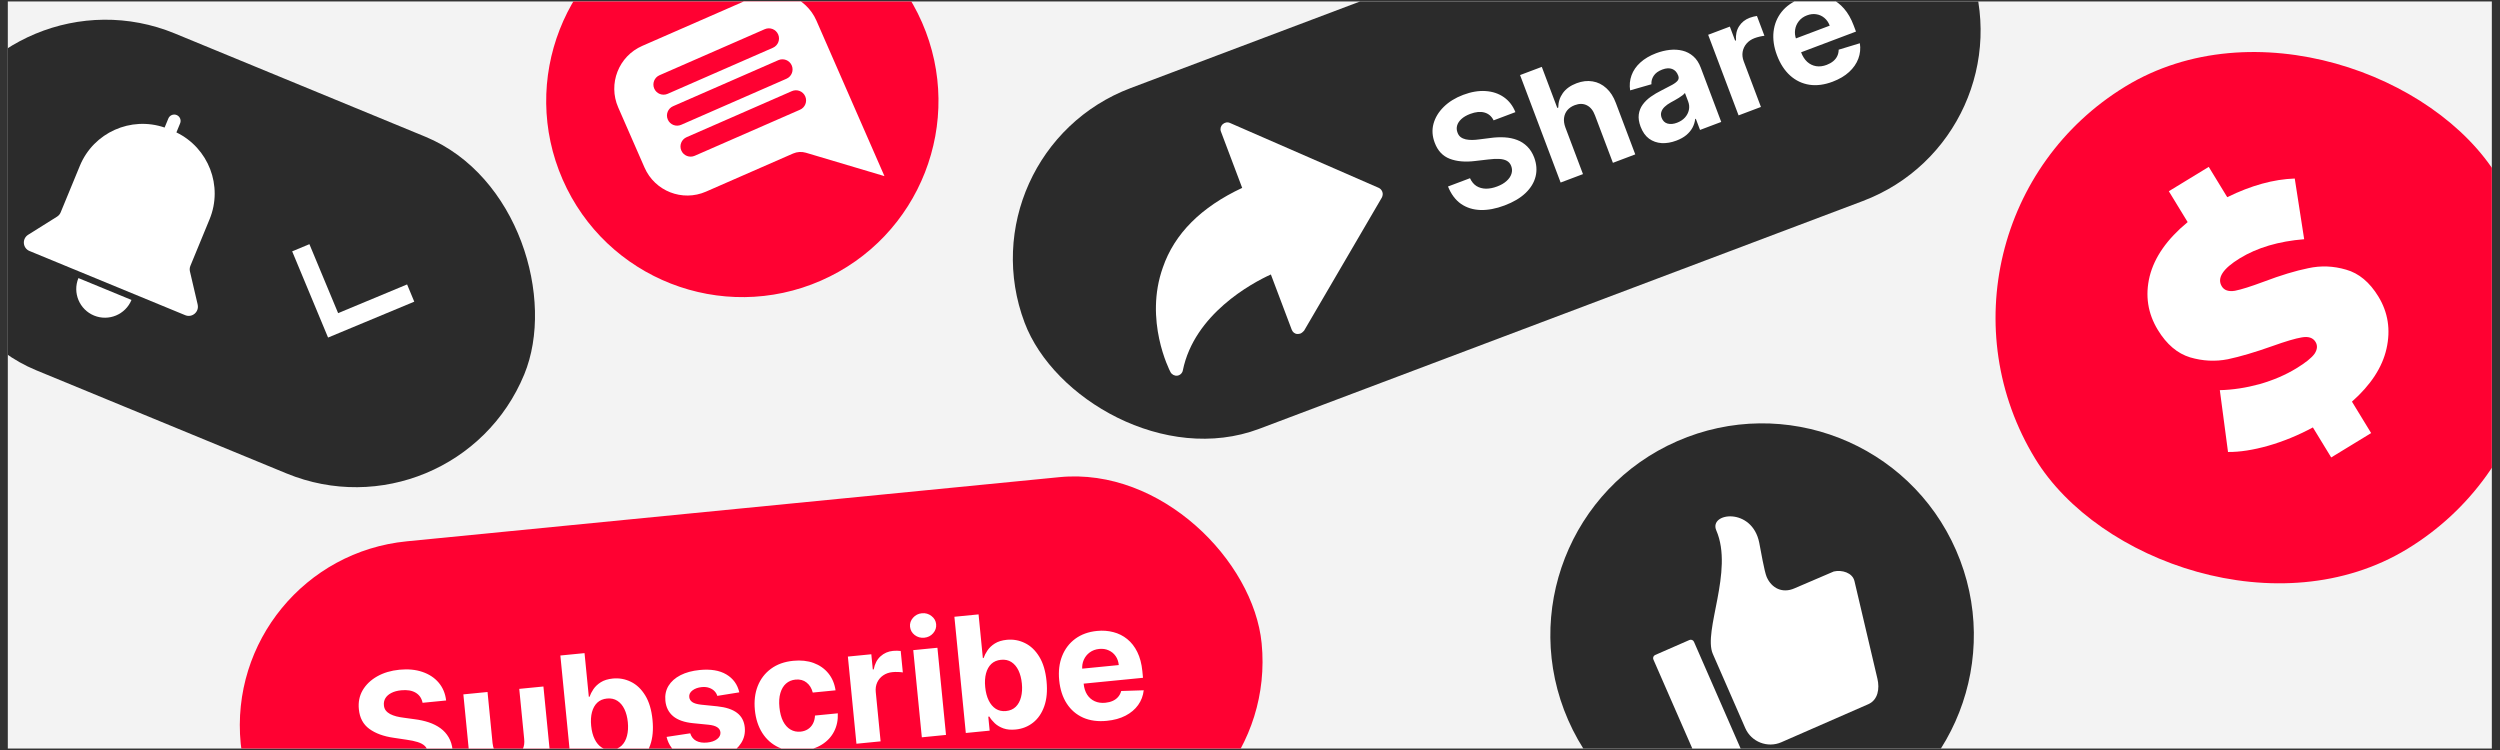 <svg width="160" height="48" viewBox="0 0 160 48" fill="none" xmlns="http://www.w3.org/2000/svg">
<rect x="0" y="0" width="160" height="48" fill="#333333" stroke="none"/>
<g clip-path="url(#clip0_107_775)">
<rect width="158.977" height="47.812" transform="translate(0.5 0.094)" fill="#F3F3F3"/>
<path d="M100.36 46.076C97.362 39.219 100.489 31.231 107.346 28.233C114.202 25.235 122.191 28.362 125.189 35.219C128.187 42.075 125.059 50.064 118.203 53.062C111.346 56.06 103.358 52.932 100.36 46.076Z" fill="#2B2B2B"/>
<path fill-rule="evenodd" clip-rule="evenodd" d="M114.838 37.657L117.36 36.576C117.878 36.454 118.559 36.651 118.686 37.19L120.156 43.443C120.303 44.066 120.197 44.796 119.567 45.071L114.004 47.504C113.122 47.889 112.083 47.483 111.698 46.601L109.621 41.851C108.98 40.386 110.972 36.551 109.843 33.947C109.347 32.802 112.14 32.438 112.593 34.742C112.68 35.188 112.919 36.585 113.069 36.929C113.389 37.658 114.086 37.986 114.838 37.657ZM105.931 41.919L108.123 40.96C108.233 40.912 108.364 40.963 108.413 41.074L111.448 48.016C111.497 48.128 111.447 48.257 111.335 48.306L109.142 49.264C109.03 49.312 108.901 49.262 108.852 49.15L105.817 42.208C105.768 42.096 105.819 41.968 105.931 41.919Z" fill="white"/>
<rect x="14.246" y="35.803" width="65.655" height="23.693" rx="11.846" transform="rotate(-5.615 14.246 35.803)" fill="#FF0132"/>
<path d="M27.045 44.979C26.987 44.689 26.84 44.474 26.603 44.333C26.367 44.192 26.06 44.141 25.682 44.178C25.426 44.203 25.213 44.261 25.043 44.351C24.873 44.438 24.747 44.55 24.665 44.685C24.586 44.82 24.554 44.967 24.569 45.127C24.578 45.261 24.617 45.374 24.687 45.467C24.76 45.56 24.854 45.638 24.97 45.7C25.086 45.759 25.218 45.809 25.366 45.848C25.514 45.885 25.671 45.913 25.837 45.934L26.521 46.028C26.852 46.069 27.16 46.136 27.443 46.23C27.726 46.325 27.975 46.451 28.191 46.608C28.407 46.765 28.581 46.958 28.714 47.187C28.849 47.416 28.933 47.685 28.965 47.995C29.008 48.45 28.93 48.856 28.733 49.213C28.538 49.567 28.234 49.857 27.822 50.084C27.411 50.307 26.903 50.449 26.297 50.509C25.697 50.568 25.165 50.527 24.701 50.387C24.24 50.246 23.867 50.008 23.582 49.672C23.3 49.333 23.126 48.897 23.061 48.363L24.583 48.213C24.625 48.461 24.716 48.662 24.859 48.817C25.003 48.969 25.186 49.077 25.408 49.14C25.631 49.202 25.879 49.219 26.15 49.192C26.416 49.166 26.643 49.105 26.832 49.008C27.023 48.911 27.166 48.788 27.261 48.639C27.357 48.49 27.396 48.327 27.378 48.147C27.362 47.98 27.298 47.845 27.188 47.741C27.08 47.636 26.927 47.554 26.731 47.492C26.536 47.431 26.3 47.38 26.023 47.342L25.193 47.218C24.551 47.127 24.032 46.937 23.637 46.649C23.242 46.36 23.019 45.941 22.967 45.391C22.921 44.941 23.002 44.535 23.211 44.175C23.422 43.815 23.732 43.519 24.139 43.288C24.547 43.057 25.022 42.915 25.564 42.862C26.116 42.808 26.607 42.855 27.037 43.003C27.47 43.151 27.818 43.382 28.081 43.696C28.344 44.01 28.501 44.388 28.552 44.831L27.045 44.979ZM33.547 47.291L33.232 44.088L34.779 43.936L35.328 49.515L33.842 49.661L33.742 48.647L33.684 48.653C33.591 48.992 33.407 49.276 33.134 49.503C32.863 49.73 32.518 49.864 32.099 49.905C31.726 49.942 31.39 49.889 31.09 49.748C30.79 49.606 30.544 49.387 30.354 49.09C30.166 48.794 30.049 48.427 30.004 47.992L29.655 44.44L31.202 44.288L31.524 47.564C31.559 47.893 31.673 48.144 31.866 48.319C32.059 48.493 32.302 48.565 32.595 48.536C32.781 48.518 32.952 48.459 33.105 48.358C33.259 48.255 33.377 48.114 33.46 47.934C33.545 47.755 33.574 47.541 33.547 47.291ZM36.594 49.39L35.863 41.952L37.41 41.8L37.685 44.596L37.732 44.592C37.785 44.435 37.868 44.273 37.981 44.105C38.097 43.935 38.253 43.788 38.451 43.663C38.651 43.536 38.908 43.457 39.22 43.426C39.627 43.386 40.013 43.456 40.377 43.635C40.742 43.812 41.048 44.103 41.296 44.509C41.543 44.913 41.698 45.434 41.761 46.073C41.822 46.696 41.773 47.231 41.615 47.679C41.458 48.125 41.218 48.475 40.896 48.729C40.576 48.98 40.205 49.127 39.781 49.168C39.481 49.198 39.22 49.173 39 49.095C38.782 49.016 38.599 48.908 38.451 48.771C38.303 48.632 38.186 48.488 38.101 48.34L38.032 48.347L38.12 49.24L36.594 49.39ZM37.834 46.452C37.867 46.784 37.941 47.069 38.058 47.306C38.174 47.544 38.326 47.724 38.514 47.844C38.702 47.963 38.92 48.01 39.169 47.985C39.421 47.961 39.628 47.871 39.788 47.716C39.949 47.558 40.062 47.351 40.127 47.096C40.195 46.837 40.212 46.546 40.181 46.221C40.149 45.899 40.076 45.62 39.963 45.385C39.849 45.149 39.698 44.971 39.51 44.85C39.322 44.729 39.101 44.681 38.847 44.706C38.595 44.731 38.389 44.818 38.228 44.968C38.069 45.119 37.955 45.32 37.887 45.574C37.819 45.828 37.802 46.12 37.834 46.452ZM47.316 44.31L45.908 44.536C45.872 44.417 45.809 44.314 45.72 44.225C45.63 44.133 45.517 44.065 45.381 44.02C45.247 43.972 45.09 43.956 44.911 43.974C44.671 43.998 44.474 44.068 44.319 44.186C44.164 44.302 44.095 44.443 44.112 44.61C44.125 44.743 44.189 44.851 44.305 44.932C44.42 45.014 44.61 45.069 44.875 45.1L45.904 45.204C46.458 45.262 46.88 45.401 47.17 45.622C47.461 45.843 47.626 46.154 47.666 46.556C47.701 46.922 47.625 47.253 47.437 47.55C47.251 47.847 46.979 48.092 46.621 48.283C46.266 48.472 45.846 48.59 45.362 48.638C44.623 48.711 44.02 48.615 43.552 48.35C43.085 48.083 42.788 47.687 42.661 47.162L44.175 46.932C44.243 47.153 44.371 47.314 44.56 47.415C44.748 47.514 44.98 47.55 45.256 47.523C45.527 47.496 45.74 47.423 45.894 47.302C46.051 47.179 46.122 47.034 46.108 46.867C46.092 46.727 46.021 46.617 45.896 46.539C45.771 46.459 45.585 46.406 45.338 46.382L44.353 46.284C43.798 46.229 43.374 46.08 43.081 45.837C42.791 45.594 42.625 45.265 42.584 44.848C42.549 44.49 42.615 44.172 42.783 43.894C42.954 43.615 43.209 43.389 43.549 43.213C43.891 43.038 44.301 42.927 44.778 42.88C45.482 42.811 46.051 42.905 46.485 43.163C46.921 43.421 47.198 43.803 47.316 44.31ZM51.341 48.05C50.769 48.106 50.266 48.034 49.831 47.832C49.397 47.628 49.049 47.32 48.786 46.908C48.526 46.496 48.368 46.008 48.312 45.444C48.256 44.872 48.317 44.36 48.495 43.908C48.675 43.453 48.958 43.084 49.343 42.801C49.728 42.517 50.203 42.346 50.767 42.291C51.254 42.243 51.689 42.29 52.072 42.43C52.455 42.571 52.768 42.791 53.013 43.09C53.257 43.388 53.412 43.752 53.476 44.181L52.016 44.324C51.947 44.05 51.816 43.837 51.623 43.685C51.432 43.53 51.194 43.466 50.911 43.494C50.672 43.518 50.468 43.604 50.302 43.752C50.138 43.898 50.019 44.099 49.944 44.356C49.868 44.612 49.848 44.916 49.883 45.267C49.918 45.623 49.996 45.921 50.117 46.161C50.241 46.401 50.399 46.577 50.591 46.69C50.783 46.803 50.999 46.848 51.239 46.825C51.415 46.807 51.57 46.755 51.704 46.669C51.839 46.582 51.947 46.465 52.025 46.318C52.105 46.169 52.151 45.994 52.16 45.795L53.62 45.652C53.638 46.08 53.559 46.467 53.383 46.812C53.208 47.154 52.949 47.434 52.603 47.651C52.258 47.868 51.837 48.002 51.341 48.05ZM54.812 47.599L54.264 42.021L55.764 41.873L55.859 42.846L55.917 42.841C55.985 42.484 56.13 42.206 56.352 42.006C56.574 41.803 56.842 41.686 57.154 41.656C57.231 41.648 57.315 41.645 57.406 41.646C57.496 41.647 57.577 41.652 57.646 41.662L57.781 43.035C57.706 43.02 57.604 43.011 57.474 43.007C57.344 43.002 57.225 43.005 57.119 43.016C56.891 43.038 56.693 43.108 56.523 43.225C56.356 43.339 56.229 43.488 56.142 43.673C56.058 43.857 56.026 44.063 56.049 44.291L56.359 47.447L54.812 47.599ZM58.997 47.188L58.448 41.609L59.995 41.457L60.544 47.035L58.997 47.188ZM59.155 40.814C58.925 40.836 58.72 40.779 58.54 40.643C58.363 40.504 58.264 40.327 58.242 40.111C58.221 39.898 58.285 39.708 58.432 39.539C58.581 39.368 58.771 39.271 59.001 39.248C59.231 39.226 59.435 39.284 59.612 39.423C59.792 39.559 59.892 39.734 59.913 39.947C59.934 40.163 59.87 40.356 59.721 40.527C59.574 40.696 59.385 40.791 59.155 40.814ZM61.812 46.911L61.081 39.473L62.628 39.321L62.903 42.117L62.95 42.113C63.003 41.956 63.086 41.794 63.2 41.626C63.315 41.456 63.471 41.308 63.669 41.184C63.87 41.057 64.126 40.978 64.438 40.947C64.845 40.907 65.231 40.977 65.595 41.156C65.96 41.333 66.266 41.624 66.514 42.03C66.761 42.433 66.916 42.955 66.979 43.594C67.04 44.216 66.992 44.752 66.833 45.2C66.676 45.645 66.437 45.995 66.115 46.249C65.795 46.501 65.423 46.648 64.999 46.689C64.699 46.719 64.439 46.694 64.218 46.616C64 46.537 63.817 46.429 63.669 46.292C63.521 46.152 63.404 46.009 63.319 45.861L63.25 45.867L63.338 46.761L61.812 46.911ZM63.053 43.973C63.085 44.304 63.16 44.589 63.276 44.827C63.392 45.065 63.544 45.244 63.732 45.365C63.92 45.484 64.138 45.531 64.388 45.506C64.639 45.481 64.846 45.392 65.007 45.236C65.167 45.079 65.28 44.872 65.345 44.616C65.413 44.358 65.431 44.066 65.399 43.742C65.367 43.42 65.294 43.141 65.181 42.905C65.067 42.67 64.916 42.491 64.728 42.37C64.541 42.25 64.32 42.202 64.065 42.227C63.813 42.251 63.607 42.339 63.446 42.489C63.287 42.639 63.173 42.841 63.106 43.095C63.038 43.348 63.02 43.641 63.053 43.973ZM70.838 46.133C70.264 46.19 69.759 46.122 69.322 45.93C68.887 45.736 68.537 45.435 68.273 45.029C68.007 44.62 67.846 44.121 67.788 43.533C67.732 42.959 67.794 42.444 67.974 41.989C68.154 41.534 68.434 41.165 68.815 40.883C69.198 40.601 69.663 40.433 70.21 40.38C70.578 40.343 70.926 40.369 71.255 40.456C71.586 40.541 71.882 40.689 72.142 40.901C72.405 41.112 72.621 41.389 72.789 41.732C72.957 42.072 73.064 42.48 73.111 42.955L73.152 43.379L68.442 43.843L68.348 42.884L71.602 42.564C71.58 42.341 71.512 42.148 71.398 41.986C71.285 41.824 71.137 41.703 70.956 41.623C70.776 41.54 70.574 41.51 70.349 41.532C70.114 41.555 69.911 41.63 69.74 41.757C69.572 41.881 69.445 42.039 69.362 42.23C69.278 42.419 69.245 42.624 69.264 42.845L69.354 43.757C69.381 44.032 69.455 44.266 69.577 44.457C69.701 44.648 69.862 44.788 70.062 44.879C70.261 44.969 70.491 45.002 70.75 44.976C70.922 44.959 71.077 44.919 71.215 44.857C71.353 44.794 71.468 44.71 71.56 44.603C71.652 44.496 71.718 44.37 71.758 44.224L73.198 44.178C73.159 44.529 73.04 44.844 72.84 45.123C72.642 45.399 72.373 45.626 72.034 45.803C71.697 45.978 71.298 46.088 70.838 46.133Z" fill="white"/>
<rect x="61.461" y="9.75" width="64.59" height="23.309" rx="11.654" transform="rotate(-20.676 61.461 9.75)" fill="#2B2B2B"/>
<path d="M78.72 7.87C78.552 7.794 78.382 7.835 78.243 7.958C78.124 8.072 78.076 8.252 78.138 8.415L79.5 12.025C76.879 13.246 75.162 14.96 74.424 17.116C73.217 20.49 74.837 23.678 74.911 23.813C74.993 23.968 75.168 24.064 75.345 24.043C75.523 24.022 75.675 23.873 75.703 23.7C76.433 20.11 80.109 18.122 81.336 17.565L82.668 21.094C82.729 21.257 82.863 21.368 83.029 21.375C83.098 21.373 83.166 21.37 83.226 21.347C83.307 21.316 83.393 21.238 83.46 21.166L88.443 12.636C88.493 12.524 88.516 12.4 88.47 12.278C88.424 12.156 88.345 12.07 88.233 12.02L78.72 7.87Z" fill="white"/>
<path d="M95.591 7.703C95.462 7.442 95.268 7.275 95.007 7.202C94.747 7.129 94.442 7.159 94.093 7.29C93.855 7.38 93.668 7.489 93.529 7.618C93.391 7.745 93.299 7.883 93.256 8.032C93.215 8.181 93.222 8.329 93.278 8.477C93.32 8.601 93.386 8.699 93.477 8.77C93.57 8.84 93.679 8.889 93.805 8.918C93.931 8.945 94.069 8.958 94.219 8.958C94.369 8.955 94.525 8.942 94.688 8.919L95.362 8.834C95.687 8.788 95.997 8.773 96.29 8.791C96.583 8.808 96.852 8.864 97.097 8.958C97.343 9.052 97.557 9.191 97.742 9.374C97.928 9.557 98.077 9.792 98.187 10.077C98.344 10.499 98.374 10.905 98.278 11.294C98.183 11.68 97.969 12.034 97.635 12.354C97.302 12.672 96.855 12.936 96.295 13.148C95.74 13.357 95.224 13.454 94.748 13.44C94.274 13.424 93.859 13.293 93.502 13.047C93.147 12.797 92.87 12.427 92.672 11.936L94.08 11.405C94.183 11.63 94.321 11.797 94.496 11.908C94.672 12.015 94.874 12.071 95.1 12.075C95.328 12.076 95.568 12.029 95.818 11.934C96.065 11.842 96.265 11.725 96.419 11.585C96.576 11.444 96.681 11.291 96.733 11.125C96.786 10.959 96.781 10.794 96.718 10.628C96.66 10.473 96.565 10.361 96.433 10.29C96.304 10.219 96.138 10.179 95.936 10.171C95.736 10.162 95.499 10.175 95.225 10.209L94.405 10.304C93.772 10.382 93.231 10.334 92.781 10.161C92.332 9.987 92.013 9.646 91.823 9.137C91.664 8.721 91.637 8.315 91.744 7.92C91.853 7.523 92.071 7.163 92.399 6.84C92.727 6.516 93.142 6.26 93.644 6.071C94.154 5.878 94.633 5.797 95.08 5.828C95.528 5.858 95.918 5.989 96.248 6.22C96.578 6.451 96.824 6.77 96.986 7.177L95.591 7.703ZM100.186 8.161L101.311 11.143L99.88 11.683L97.284 4.804L98.675 4.28L99.667 6.91L99.728 6.887C99.729 6.538 99.828 6.229 100.022 5.958C100.216 5.686 100.509 5.475 100.901 5.327C101.259 5.192 101.601 5.153 101.927 5.209C102.254 5.262 102.546 5.406 102.804 5.642C103.063 5.874 103.267 6.192 103.417 6.596L104.657 9.881L103.226 10.421L102.082 7.391C101.965 7.072 101.791 6.855 101.56 6.74C101.332 6.624 101.073 6.621 100.782 6.731C100.587 6.804 100.43 6.911 100.311 7.05C100.195 7.189 100.124 7.354 100.099 7.545C100.075 7.733 100.104 7.938 100.186 8.161ZM107.291 8.998C106.962 9.122 106.647 9.176 106.346 9.159C106.045 9.14 105.776 9.045 105.541 8.876C105.307 8.703 105.126 8.447 104.997 8.106C104.889 7.82 104.851 7.559 104.882 7.324C104.914 7.09 104.998 6.879 105.135 6.692C105.272 6.505 105.444 6.337 105.652 6.19C105.862 6.042 106.09 5.907 106.336 5.786C106.624 5.641 106.855 5.521 107.028 5.425C107.201 5.326 107.318 5.234 107.38 5.146C107.441 5.059 107.452 4.961 107.41 4.851L107.403 4.831C107.322 4.618 107.193 4.479 107.015 4.413C106.839 4.346 106.629 4.359 106.385 4.451C106.127 4.549 105.944 4.683 105.834 4.855C105.724 5.024 105.677 5.203 105.692 5.392L104.328 5.784C104.277 5.445 104.307 5.124 104.418 4.821C104.528 4.516 104.715 4.244 104.98 4.003C105.246 3.759 105.585 3.56 105.997 3.404C106.284 3.296 106.571 3.226 106.858 3.194C107.148 3.162 107.421 3.178 107.678 3.242C107.937 3.305 108.168 3.425 108.37 3.602C108.572 3.777 108.73 4.018 108.846 4.324L110.159 7.804L108.802 8.316L108.532 7.601L108.492 7.616C108.47 7.809 108.413 7.993 108.321 8.168C108.227 8.341 108.096 8.5 107.928 8.642C107.758 8.783 107.546 8.902 107.291 8.998ZM107.328 7.856C107.538 7.776 107.709 7.665 107.838 7.521C107.968 7.375 108.051 7.213 108.089 7.035C108.126 6.857 108.111 6.678 108.043 6.496L107.836 5.949C107.802 5.995 107.751 6.045 107.682 6.099C107.614 6.15 107.536 6.204 107.447 6.261C107.358 6.315 107.268 6.368 107.177 6.42C107.086 6.47 107.003 6.515 106.929 6.556C106.771 6.644 106.639 6.738 106.534 6.839C106.428 6.94 106.359 7.05 106.324 7.168C106.288 7.284 106.296 7.409 106.346 7.543C106.42 7.738 106.547 7.86 106.727 7.91C106.908 7.957 107.108 7.939 107.328 7.856ZM111.269 7.385L109.322 2.226L110.71 1.702L111.049 2.603L111.103 2.582C111.076 2.227 111.143 1.925 111.303 1.678C111.462 1.429 111.686 1.25 111.975 1.141C112.047 1.114 112.126 1.089 112.212 1.067C112.298 1.044 112.375 1.029 112.444 1.021L112.923 2.291C112.848 2.296 112.749 2.313 112.624 2.342C112.5 2.371 112.388 2.404 112.289 2.442C112.079 2.521 111.908 2.638 111.777 2.792C111.647 2.944 111.565 3.118 111.529 3.316C111.496 3.512 111.519 3.716 111.599 3.926L112.7 6.845L111.269 7.385ZM117.289 5.229C116.758 5.429 116.261 5.494 115.797 5.423C115.334 5.35 114.925 5.154 114.569 4.835C114.213 4.514 113.932 4.082 113.727 3.538C113.526 3.007 113.454 2.502 113.508 2.024C113.563 1.545 113.735 1.123 114.025 0.758C114.316 0.393 114.715 0.114 115.221 -0.077C115.562 -0.205 115.899 -0.27 116.234 -0.271C116.57 -0.275 116.889 -0.21 117.19 -0.076C117.494 0.058 117.77 0.266 118.017 0.549C118.263 0.829 118.47 1.189 118.635 1.628L118.783 2.021L114.427 3.665L114.092 2.778L117.102 1.642C117.024 1.436 116.911 1.271 116.761 1.146C116.611 1.02 116.44 0.943 116.247 0.913C116.056 0.881 115.856 0.904 115.648 0.982C115.431 1.064 115.257 1.187 115.127 1.352C114.999 1.513 114.919 1.695 114.888 1.898C114.857 2.099 114.879 2.302 114.953 2.507L115.271 3.35C115.368 3.605 115.498 3.808 115.662 3.959C115.829 4.108 116.018 4.2 116.231 4.235C116.444 4.27 116.67 4.242 116.909 4.152C117.068 4.092 117.205 4.014 117.321 3.92C117.436 3.825 117.524 3.715 117.584 3.59C117.644 3.465 117.674 3.328 117.675 3.18L119.031 2.768C119.084 3.111 119.051 3.441 118.932 3.757C118.815 4.07 118.618 4.354 118.341 4.609C118.065 4.862 117.714 5.068 117.289 5.229Z" fill="white"/>
<rect x="0.417" y="-2.297" width="40.641" height="23.309" rx="11.654" transform="rotate(22.398 0.417 -2.297)" fill="#2B2B2B"/>
<path d="M12.652 19.496L12.156 17.372C12.128 17.252 12.138 17.128 12.185 17.014L13.412 14.035C14.293 11.899 13.341 9.468 11.29 8.474L11.528 7.895C11.614 7.687 11.514 7.448 11.306 7.362C11.099 7.276 10.859 7.376 10.774 7.584L10.535 8.163C8.379 7.423 5.991 8.476 5.11 10.614L3.882 13.593C3.836 13.706 3.755 13.8 3.651 13.866L1.802 15.025C1.397 15.28 1.448 15.883 1.89 16.065L11.854 20.172C12.296 20.354 12.758 19.96 12.65 19.495L12.652 19.496Z" fill="white"/>
<path d="M6.017 20.195C6.955 20.581 8.029 20.134 8.415 19.196L5.019 17.797C4.633 18.734 5.08 19.808 6.017 20.195Z" fill="white"/>
<path d="M26.054 18.203L26.513 19.307L20.996 21.604L18.699 16.086L19.802 15.627L21.64 20.041L26.054 18.203Z" fill="white"/>
<rect x="121.227" y="14.56" width="34.664" height="34.664" rx="17.332" transform="rotate(-31.383 121.227 14.56)" fill="#FF0132"/>
<path d="M152.217 18.979C152.836 19.994 153.009 21.106 152.736 22.317C152.468 23.509 151.731 24.638 150.525 25.705L151.753 27.717L149.197 29.276L148.025 27.355C147.089 27.859 146.135 28.251 145.161 28.53C144.199 28.801 143.343 28.934 142.593 28.927L142.069 24.97C142.887 24.951 143.737 24.823 144.619 24.583C145.493 24.332 146.275 23.996 146.963 23.576C147.555 23.215 147.945 22.902 148.133 22.639C148.313 22.363 148.333 22.11 148.193 21.881C148.03 21.615 147.74 21.519 147.32 21.592C146.913 21.658 146.281 21.845 145.424 22.152C144.32 22.544 143.371 22.824 142.579 22.992C141.779 23.149 140.975 23.108 140.168 22.872C139.353 22.623 138.665 22.039 138.105 21.121C137.456 20.058 137.28 18.913 137.577 17.688C137.886 16.454 138.697 15.297 140.01 14.214L138.805 12.239L141.36 10.68L142.543 12.619C144.074 11.868 145.514 11.47 146.864 11.426L147.467 15.31C145.839 15.441 144.47 15.846 143.358 16.524C142.259 17.195 141.871 17.796 142.195 18.327C142.35 18.581 142.631 18.675 143.038 18.609C143.438 18.531 144.057 18.335 144.895 18.023C145.972 17.615 146.916 17.329 147.728 17.165C148.533 16.989 149.339 17.02 150.147 17.257C150.967 17.486 151.656 18.06 152.217 18.979Z" fill="white"/>
<path d="M36.011 11.492C33.233 5.142 36.129 -2.259 42.479 -5.037C48.83 -7.815 56.23 -4.919 59.008 1.432C61.786 7.782 58.89 15.182 52.54 17.961C46.189 20.739 38.789 17.843 36.011 11.492Z" fill="#FF0132"/>
<path fill-rule="evenodd" clip-rule="evenodd" d="M48.317 -0.218C49.829 -0.88 51.591 -0.19 52.252 1.322L56.605 11.272L51.578 9.775C51.307 9.694 51.017 9.712 50.758 9.825L45.184 12.264C43.672 12.925 41.91 12.235 41.249 10.723L39.564 6.872C38.903 5.36 39.592 3.598 41.104 2.937L48.317 -0.218ZM48.947 1.867L42.206 4.816C41.878 4.96 41.728 5.343 41.872 5.671C42.015 5.999 42.398 6.149 42.727 6.006L49.467 3.057C49.796 2.913 49.946 2.53 49.802 2.202C49.658 1.873 49.275 1.724 48.947 1.867ZM49.815 3.85L43.074 6.799C42.746 6.942 42.596 7.325 42.74 7.653C42.883 7.982 43.266 8.132 43.595 7.988L50.335 5.039C50.664 4.896 50.813 4.513 50.67 4.184C50.526 3.856 50.143 3.706 49.815 3.85ZM43.94 8.781L50.681 5.832C51.009 5.689 51.392 5.839 51.535 6.167C51.679 6.496 51.529 6.878 51.201 7.022L44.46 9.971C44.132 10.114 43.749 9.965 43.605 9.636C43.462 9.308 43.611 8.925 43.94 8.781Z" fill="white"/>
</g>
<defs>
<clipPath id="clip0_107_775">
<rect width="158.977" height="47.812" fill="white" transform="translate(0.5 0.094)"/>
</clipPath>
</defs>
</svg>
